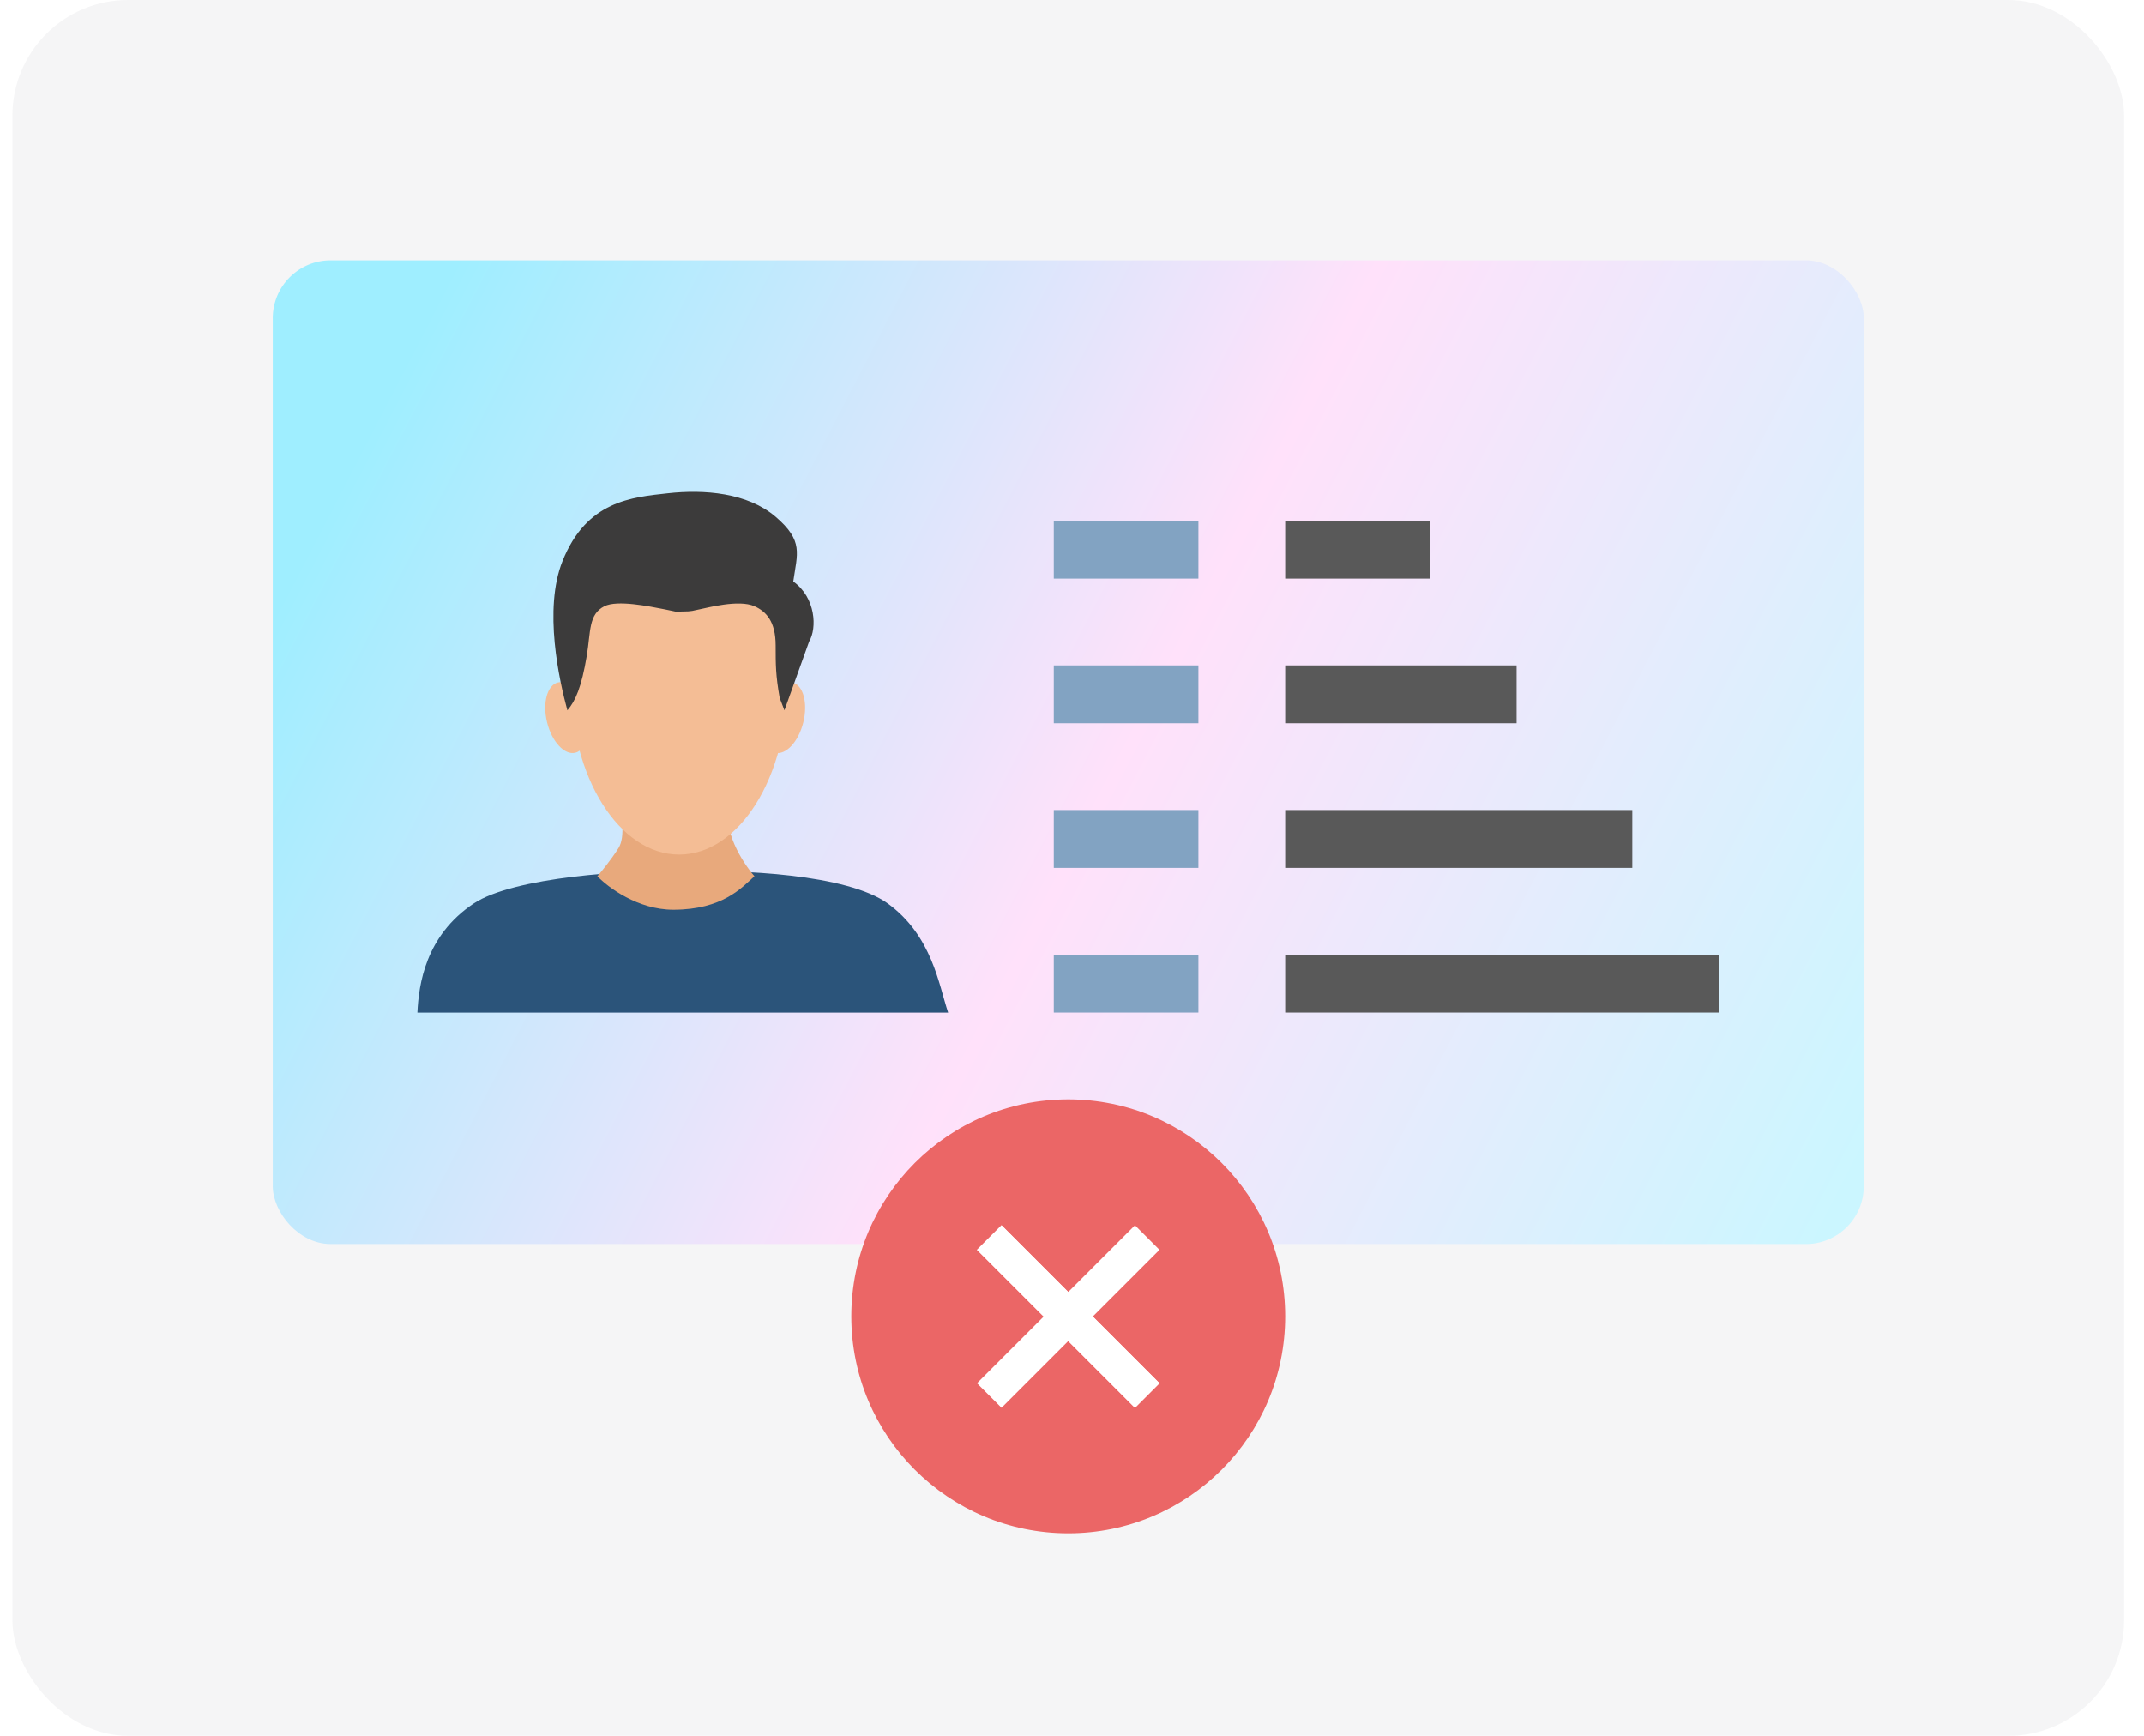 <svg width="105" height="85" viewBox="0 0 105 85" fill="none" xmlns="http://www.w3.org/2000/svg">
<g clip-path="url(#clip0_1889_7723)">
<rect x="0.608" width="103.417" height="85" rx="5.667" fill="white"/>
<rect x="0.608" width="103.417" height="85" rx="5.667" fill="#00142A" fill-opacity="0.04"/>
<g filter="url(#filter0_f_1889_7723)">
<rect x="13.358" y="12.75" width="77.917" height="48.167" rx="2.833" fill="url(#paint0_linear_1889_7723)"/>
<path d="M23.198 44.243C20.835 45.819 20.507 48.206 20.441 49.584H46.433C45.973 48.206 45.645 45.819 43.479 44.243C41.51 42.811 36.194 42.561 33.437 42.692C30.812 42.561 25.133 42.953 23.198 44.243Z" fill="#2B547A"/>
<path d="M30.293 41.524C30.639 40.971 30.437 39.853 30.293 39.363C31.1 39.153 32.217 38.908 33.231 38.775C34.717 38.58 35.984 38.624 35.737 39.363C35.323 40.608 36.371 42.244 36.947 42.907C36.343 43.454 35.392 44.548 32.972 44.548C31.244 44.548 29.775 43.454 29.256 42.907C29.458 42.676 29.947 42.077 30.293 41.524Z" fill="#E8A97C"/>
<ellipse cx="33.26" cy="33.38" rx="5.316" ry="8.467" fill="#F4BD95"/>
<ellipse cx="27.75" cy="35.139" rx="0.985" ry="1.772" transform="rotate(-13.921 27.75 35.139)" fill="#F4BD95"/>
<ellipse rx="0.985" ry="1.772" transform="matrix(-0.971 -0.241 -0.241 0.971 38.383 35.139)" fill="#F4BD95"/>
<path d="M28.738 32.104C28.478 33.66 28.181 34.324 27.787 34.783C27.393 33.339 26.604 29.835 27.549 27.473C28.731 24.519 30.941 24.35 32.713 24.154C34.485 23.957 36.607 24.125 37.986 25.306C39.364 26.488 39.045 27.096 38.849 28.474C39.951 29.262 40.02 30.756 39.626 31.413L38.416 34.783L38.182 34.167C37.986 33.055 37.986 32.553 37.986 31.608C37.986 30.426 37.516 29.937 36.947 29.684C36.17 29.339 34.614 29.771 34.268 29.835C33.923 29.9 33.923 29.944 33.404 29.944C32.886 29.944 33.318 29.986 32.54 29.835C31.762 29.684 30.232 29.369 29.602 29.684C28.814 30.078 28.932 30.939 28.738 32.104Z" fill="#3C3B3B"/>
<rect x="51.608" y="25.5" width="7.083" height="2.833" fill="#82A3C2"/>
<rect x="62.941" y="25.5" width="7.083" height="2.833" fill="#595959"/>
<rect x="51.608" y="32.583" width="7.083" height="2.833" fill="#82A3C2"/>
<rect x="62.941" y="32.583" width="11.333" height="2.833" fill="#595959"/>
<rect x="51.608" y="39.666" width="7.083" height="2.833" fill="#82A3C2"/>
<rect x="62.941" y="39.666" width="17" height="2.833" fill="#595959"/>
<rect x="51.608" y="46.75" width="7.083" height="2.833" fill="#82A3C2"/>
<rect x="62.941" y="46.75" width="21.25" height="2.833" fill="#595959"/>
</g>
</g>
<circle cx="52.316" cy="64.458" r="10.625" fill="#EB6666"/>
<path d="M48.448 60.6L56.184 68.336" stroke="white" stroke-width="1.7"/>
<path d="M48.448 60.6L56.184 68.336" stroke="white" stroke-width="1.7"/>
<path d="M56.184 60.6L48.448 68.336" stroke="white" stroke-width="1.7"/>
<defs>
<filter id="filter0_f_1889_7723" x="10.525" y="9.917" width="83.583" height="53.833" filterUnits="userSpaceOnUse" color-interpolation-filters="sRGB">
<feFlood flood-opacity="0" result="BackgroundImageFix"/>
<feBlend mode="normal" in="SourceGraphic" in2="BackgroundImageFix" result="shape"/>
<feGaussianBlur stdDeviation="1.417" result="effect1_foregroundBlur_1889_7723"/>
</filter>
<linearGradient id="paint0_linear_1889_7723" x1="13.358" y1="19.833" x2="89.858" y2="59.5" gradientUnits="userSpaceOnUse">
<stop offset="0.055" stop-color="#9FEEFF"/>
<stop offset="0.521" stop-color="#FFE1FA"/>
<stop offset="1" stop-color="#CBF6FF"/>
</linearGradient>
<clipPath id="clip0_1889_7723">
<rect width="103.417" height="85" fill="white" transform="translate(0.608)"/>
</clipPath>
</defs>
</svg>
